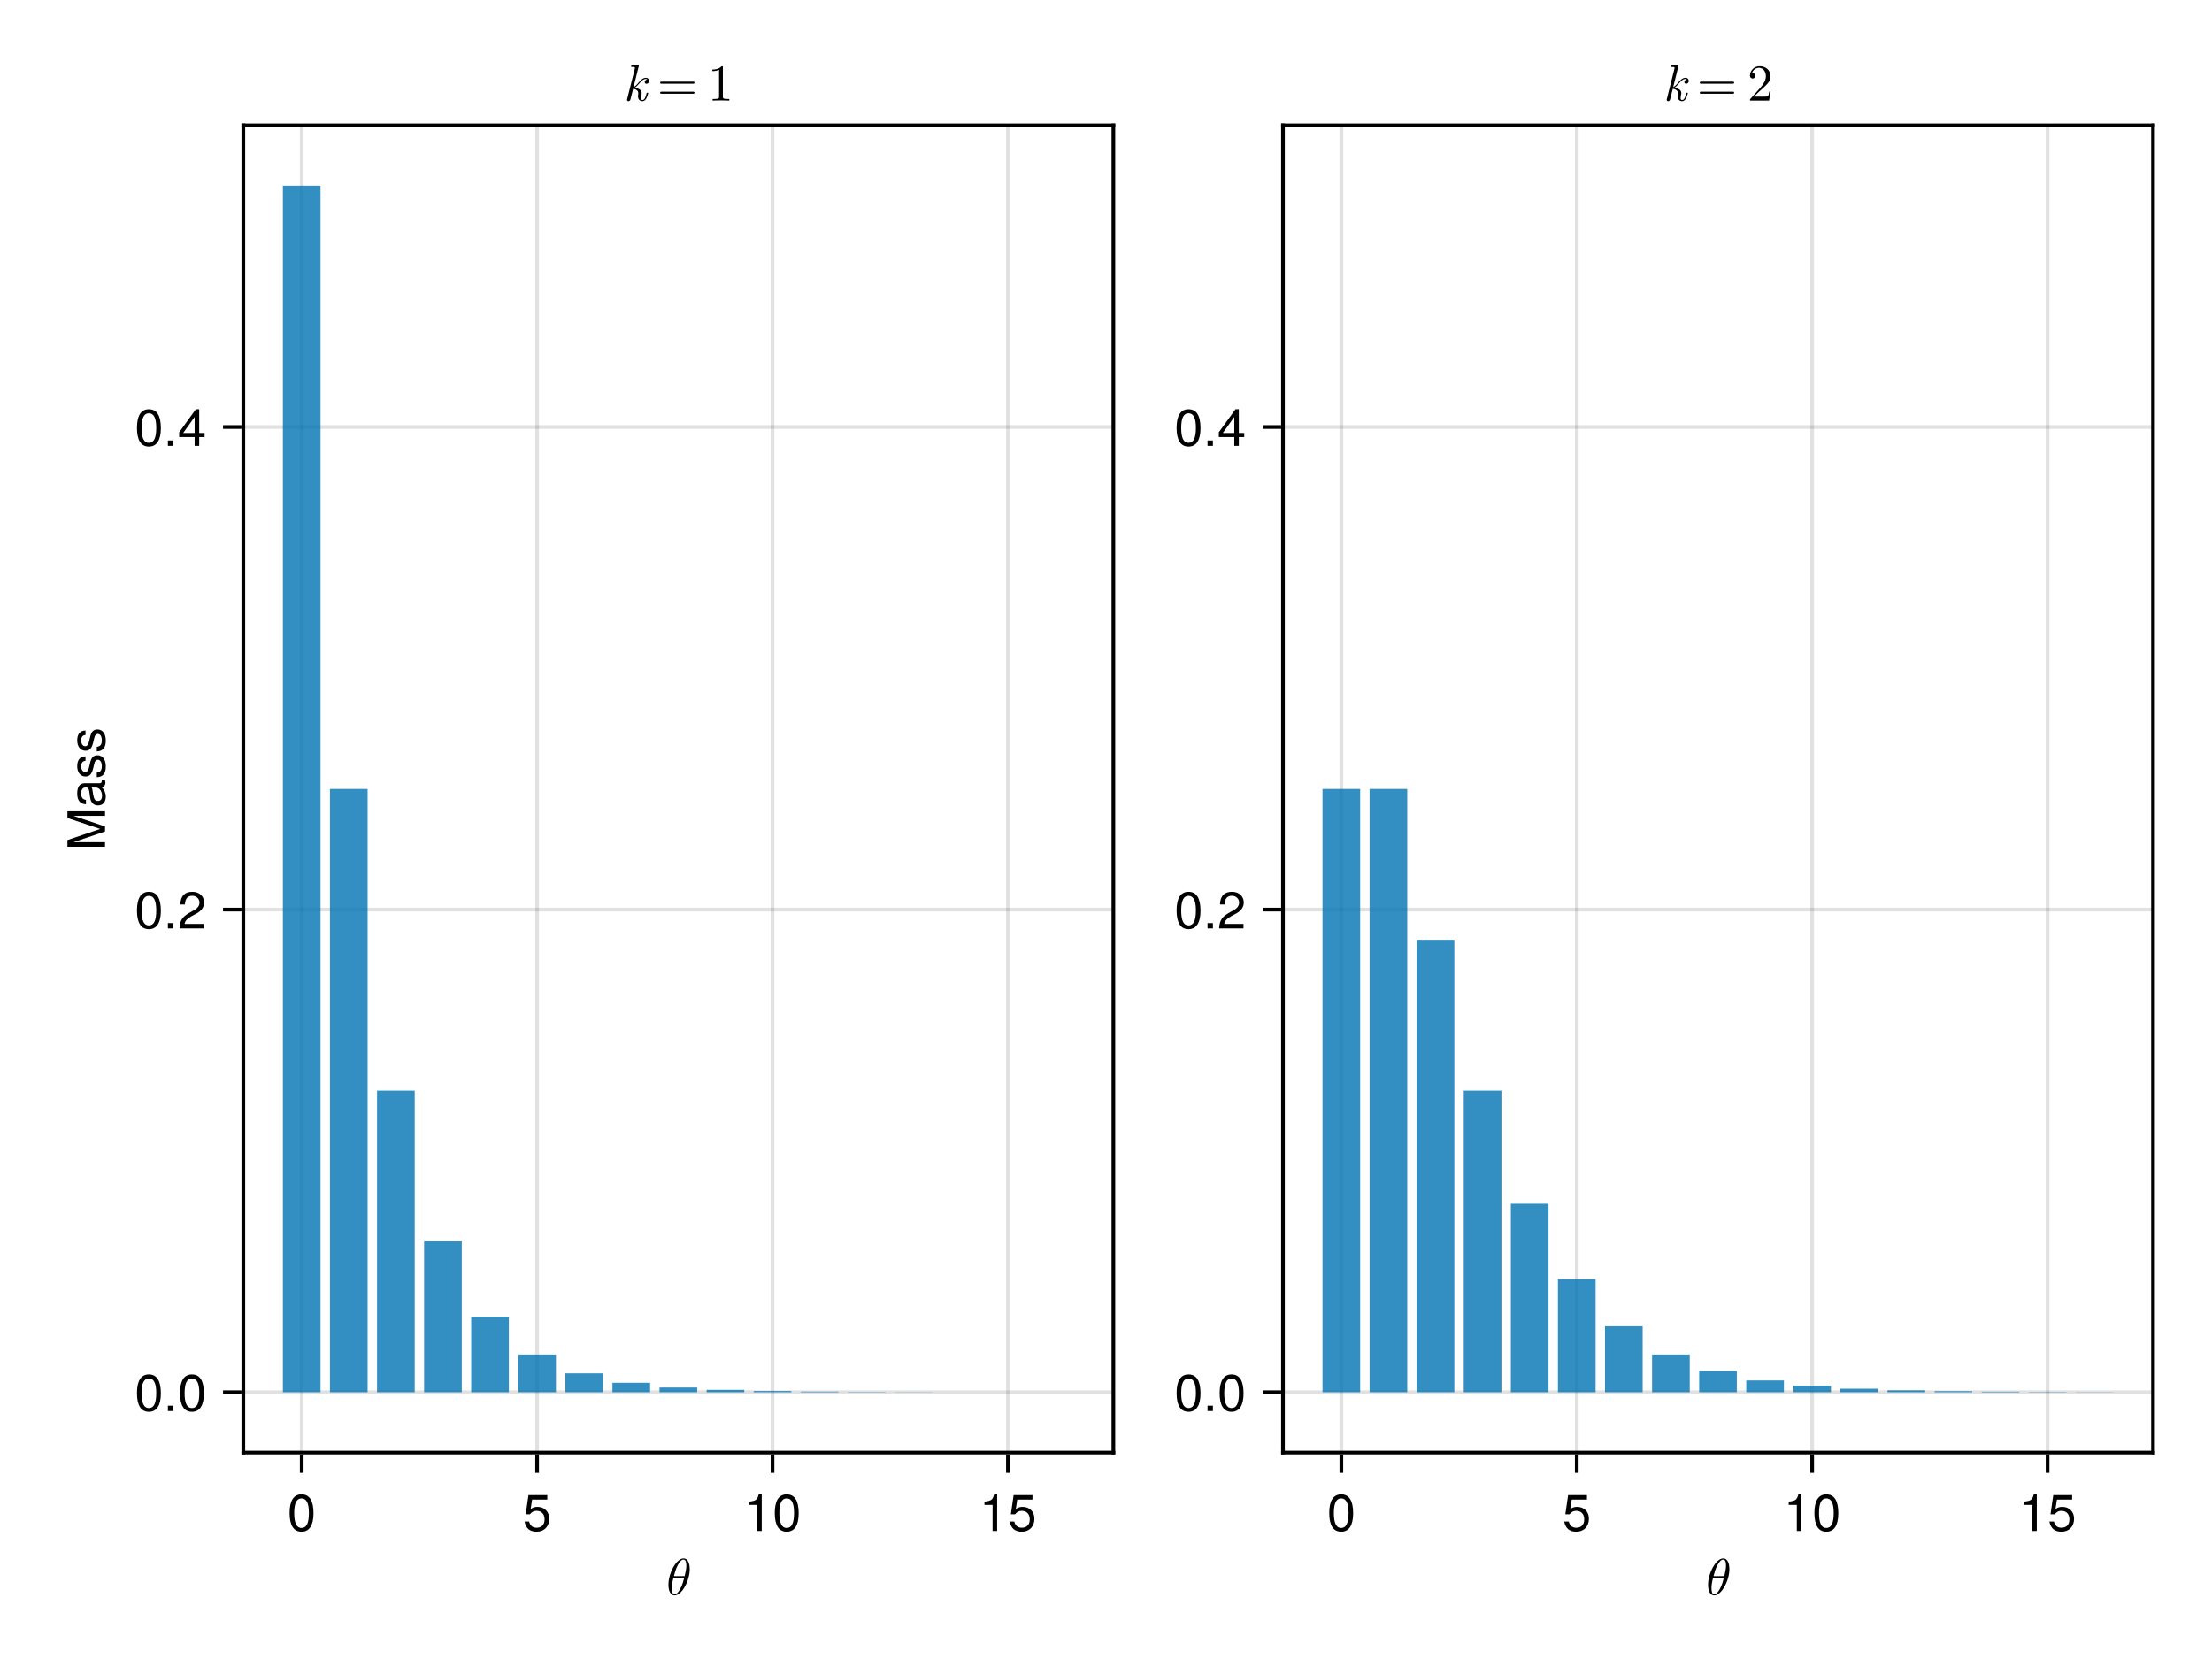 <?xml version="1.0" encoding="UTF-8"?>
<svg xmlns="http://www.w3.org/2000/svg" xmlns:xlink="http://www.w3.org/1999/xlink" width="600" height="450" viewBox="0 0 600 450">
<defs>
<g>
<g id="glyph-0-0-ecfbf3d1">
<path d="M 6.375 -7 C 6.375 -7.922 6.125 -9.875 4.688 -9.875 C 2.75 -9.875 0.594 -5.922 0.594 -2.719 C 0.594 -1.406 1 0.156 2.266 0.156 C 4.234 0.156 6.375 -3.859 6.375 -7 Z M 5.453 -7.875 C 5.453 -7.188 5.328 -6.469 5 -5.078 L 2.078 -5.078 C 2.312 -5.984 2.594 -7.094 3.156 -8.094 C 3.531 -8.781 4.047 -9.562 4.672 -9.562 C 5.359 -9.562 5.453 -8.672 5.453 -7.875 Z M 4.875 -4.641 C 4.719 -3.984 4.422 -2.797 3.891 -1.797 C 3.406 -0.844 2.875 -0.156 2.266 -0.156 C 1.812 -0.156 1.516 -0.562 1.516 -1.859 C 1.516 -2.453 1.594 -3.266 1.953 -4.641 Z M 4.875 -4.641 "/>
</g>
<g id="glyph-1-0-ecfbf3d1">
<path d="M 7.094 -4.781 C 7.094 -1.516 5.953 0.203 3.844 0.203 C 1.719 0.203 0.609 -1.516 0.609 -4.859 C 0.609 -8.188 1.703 -9.922 3.844 -9.922 C 6 -9.922 7.094 -8.219 7.094 -4.781 Z M 5.844 -4.891 C 5.844 -7.547 5.188 -8.828 3.844 -8.828 C 2.516 -8.828 1.859 -7.562 1.859 -4.844 C 1.859 -2.125 2.516 -0.812 3.828 -0.812 C 5.188 -0.812 5.844 -2.078 5.844 -4.891 Z M 5.844 -4.891 "/>
</g>
<g id="glyph-1-1-ecfbf3d1">
<path d="M 7.281 -2.375 C 7.281 -2.375 5.812 -2.375 5.812 -2.375 C 5.812 -2.375 5.812 0 5.812 0 C 5.812 0 4.578 0 4.578 0 C 4.578 0 4.578 -2.375 4.578 -2.375 C 4.578 -2.375 0.391 -2.375 0.391 -2.375 C 0.391 -2.375 0.391 -3.688 0.391 -3.688 C 0.391 -3.688 4.906 -9.922 4.906 -9.922 C 4.906 -9.922 5.812 -9.922 5.812 -9.922 C 5.812 -9.922 5.812 -3.484 5.812 -3.484 C 5.812 -3.484 7.281 -3.484 7.281 -3.484 C 7.281 -3.484 7.281 -2.375 7.281 -2.375 Z M 4.578 -3.484 C 4.578 -3.484 4.578 -7.828 4.578 -7.828 C 4.578 -7.828 1.469 -3.484 1.469 -3.484 C 1.469 -3.484 4.578 -3.484 4.578 -3.484 Z M 4.578 -3.484 "/>
</g>
<g id="glyph-2-0-ecfbf3d1">
<path d="M 7.188 -3.297 C 7.188 -1.188 5.781 0.203 3.781 0.203 C 2.016 0.203 0.891 -0.578 0.484 -2.547 C 0.484 -2.547 1.719 -2.547 1.719 -2.547 C 2.016 -1.422 2.672 -0.875 3.75 -0.875 C 5.094 -0.875 5.922 -1.688 5.922 -3.125 C 5.922 -4.594 5.078 -5.453 3.75 -5.453 C 2.984 -5.453 2.5 -5.203 1.938 -4.516 C 1.938 -4.516 0.797 -4.516 0.797 -4.516 C 0.797 -4.516 1.547 -9.719 1.547 -9.719 C 1.547 -9.719 6.656 -9.719 6.656 -9.719 C 6.656 -9.719 6.656 -8.5 6.656 -8.5 C 6.656 -8.5 2.531 -8.5 2.531 -8.5 C 2.531 -8.5 2.141 -5.938 2.141 -5.938 C 2.719 -6.359 3.281 -6.531 3.969 -6.531 C 5.875 -6.531 7.188 -5.25 7.188 -3.297 Z M 7.188 -3.297 "/>
</g>
<g id="glyph-3-0-ecfbf3d1">
<path d="M 4.859 0 C 4.859 0 3.625 0 3.625 0 C 3.625 0 3.625 -7.062 3.625 -7.062 C 3.625 -7.062 1.422 -7.062 1.422 -7.062 C 1.422 -7.062 1.422 -7.953 1.422 -7.953 C 3.328 -8.188 3.609 -8.406 4.047 -9.922 C 4.047 -9.922 4.859 -9.922 4.859 -9.922 C 4.859 -9.922 4.859 0 4.859 0 Z M 4.859 0 "/>
</g>
<g id="glyph-3-1-ecfbf3d1">
<path d="M 7.094 -4.781 C 7.094 -1.516 5.953 0.203 3.844 0.203 C 1.719 0.203 0.609 -1.516 0.609 -4.859 C 0.609 -8.188 1.703 -9.922 3.844 -9.922 C 6 -9.922 7.094 -8.219 7.094 -4.781 Z M 5.844 -4.891 C 5.844 -7.547 5.188 -8.828 3.844 -8.828 C 2.516 -8.828 1.859 -7.562 1.859 -4.844 C 1.859 -2.125 2.516 -0.812 3.828 -0.812 C 5.188 -0.812 5.844 -2.078 5.844 -4.891 Z M 5.844 -4.891 "/>
</g>
<g id="glyph-3-2-ecfbf3d1">
<path d="M 7.188 -3.297 C 7.188 -1.188 5.781 0.203 3.781 0.203 C 2.016 0.203 0.891 -0.578 0.484 -2.547 C 0.484 -2.547 1.719 -2.547 1.719 -2.547 C 2.016 -1.422 2.672 -0.875 3.75 -0.875 C 5.094 -0.875 5.922 -1.688 5.922 -3.125 C 5.922 -4.594 5.078 -5.453 3.75 -5.453 C 2.984 -5.453 2.5 -5.203 1.938 -4.516 C 1.938 -4.516 0.797 -4.516 0.797 -4.516 C 0.797 -4.516 1.547 -9.719 1.547 -9.719 C 1.547 -9.719 6.656 -9.719 6.656 -9.719 C 6.656 -9.719 6.656 -8.5 6.656 -8.5 C 6.656 -8.5 2.531 -8.5 2.531 -8.5 C 2.531 -8.5 2.141 -5.938 2.141 -5.938 C 2.719 -6.359 3.281 -6.531 3.969 -6.531 C 5.875 -6.531 7.188 -5.25 7.188 -3.297 Z M 7.188 -3.297 "/>
</g>
<g id="glyph-3-3-ecfbf3d1">
<path d="M 7.281 -2.375 C 7.281 -2.375 5.812 -2.375 5.812 -2.375 C 5.812 -2.375 5.812 0 5.812 0 C 5.812 0 4.578 0 4.578 0 C 4.578 0 4.578 -2.375 4.578 -2.375 C 4.578 -2.375 0.391 -2.375 0.391 -2.375 C 0.391 -2.375 0.391 -3.688 0.391 -3.688 C 0.391 -3.688 4.906 -9.922 4.906 -9.922 C 4.906 -9.922 5.812 -9.922 5.812 -9.922 C 5.812 -9.922 5.812 -3.484 5.812 -3.484 C 5.812 -3.484 7.281 -3.484 7.281 -3.484 C 7.281 -3.484 7.281 -2.375 7.281 -2.375 Z M 4.578 -3.484 C 4.578 -3.484 4.578 -7.828 4.578 -7.828 C 4.578 -7.828 1.469 -3.484 1.469 -3.484 C 1.469 -3.484 4.578 -3.484 4.578 -3.484 Z M 4.578 -3.484 "/>
</g>
<g id="glyph-4-0-ecfbf3d1">
<path d="M 0 -10.656 C 0 -10.656 0 -9.422 0 -9.422 C 0 -9.422 -8.547 -9.422 -8.547 -9.422 C -8.547 -9.422 0 -6.547 0 -6.547 C 0 -6.547 0 -5.188 0 -5.188 C 0 -5.188 -8.547 -2.281 -8.547 -2.281 C -8.547 -2.281 0 -2.281 0 -2.281 C 0 -2.281 0 -1.047 0 -1.047 C 0 -1.047 -10.203 -1.047 -10.203 -1.047 C -10.203 -1.047 -10.203 -2.859 -10.203 -2.859 C -10.203 -2.859 -1.312 -5.875 -1.312 -5.875 C -1.312 -5.875 -10.203 -8.844 -10.203 -8.844 C -10.203 -8.844 -10.203 -10.656 -10.203 -10.656 C -10.203 -10.656 0 -10.656 0 -10.656 Z M 0 -10.656 "/>
</g>
<g id="glyph-5-0-ecfbf3d1">
<path d="M -0.031 -7.484 C 0.062 -7.109 0.094 -6.938 0.094 -6.688 C 0.094 -6.125 -0.312 -5.609 -0.875 -5.484 C -0.188 -4.844 0.203 -3.938 0.203 -3 C 0.203 -1.516 -0.578 -0.594 -1.906 -0.594 C -2.797 -0.594 -3.453 -1.016 -3.812 -1.875 C -3.984 -2.328 -4.047 -2.578 -4.25 -4.234 C -4.375 -5.156 -4.578 -5.453 -5.062 -5.453 C -5.062 -5.453 -5.375 -5.453 -5.375 -5.453 C -6.078 -5.453 -6.469 -4.859 -6.469 -3.812 C -6.469 -2.719 -6.062 -2.188 -5.172 -2.094 C -5.172 -2.094 -5.172 -0.906 -5.172 -0.906 C -6.859 -0.984 -7.547 -2.078 -7.547 -3.844 C -7.547 -5.656 -6.844 -6.609 -5.547 -6.609 C -5.547 -6.609 -1.453 -6.609 -1.453 -6.609 C -1.094 -6.609 -0.875 -6.828 -0.875 -7.234 C -0.875 -7.312 -0.875 -7.359 -0.906 -7.484 C -0.906 -7.484 -0.031 -7.484 -0.031 -7.484 Z M -2.531 -5.453 C -2.531 -5.453 -3.625 -5.453 -3.625 -5.453 C -3.438 -5.047 -3.391 -4.797 -3.219 -3.562 C -3.031 -2.328 -2.703 -1.812 -1.938 -1.812 C -1.141 -1.812 -0.812 -2.344 -0.812 -3.25 C -0.812 -4.375 -1.484 -5.453 -2.531 -5.453 Z M -2.531 -5.453 "/>
</g>
<g id="glyph-6-0-ecfbf3d1">
<path d="M -2.062 -6.422 C -0.641 -6.422 0.203 -5.25 0.203 -3.406 C 0.203 -1.484 -0.547 -0.531 -2.234 -0.469 C -2.234 -0.469 -2.234 -1.703 -2.234 -1.703 C -1.125 -1.859 -0.875 -2.453 -0.875 -3.5 C -0.875 -4.516 -1.281 -5.203 -1.953 -5.203 C -2.484 -5.203 -2.734 -4.891 -2.922 -4.078 C -2.922 -4.078 -3.188 -2.984 -3.188 -2.984 C -3.609 -1.25 -4.156 -0.656 -5.312 -0.656 C -6.656 -0.656 -7.547 -1.766 -7.547 -3.469 C -7.547 -5.172 -6.734 -6.125 -5.297 -6.125 C -5.297 -6.125 -5.297 -4.906 -5.297 -4.906 C -6.062 -4.875 -6.469 -4.375 -6.469 -3.438 C -6.469 -2.484 -6.031 -1.875 -5.359 -1.875 C -4.844 -1.875 -4.531 -2.281 -4.312 -3.234 C -4.312 -3.234 -4.047 -4.359 -4.047 -4.359 C -3.703 -5.812 -3.156 -6.422 -2.062 -6.422 Z M -2.062 -6.422 "/>
</g>
<g id="glyph-7-0-ecfbf3d1">
<path d="M -2.062 -6.422 C -0.641 -6.422 0.203 -5.25 0.203 -3.406 C 0.203 -1.484 -0.547 -0.531 -2.234 -0.469 C -2.234 -0.469 -2.234 -1.703 -2.234 -1.703 C -1.125 -1.859 -0.875 -2.453 -0.875 -3.5 C -0.875 -4.516 -1.281 -5.203 -1.953 -5.203 C -2.484 -5.203 -2.734 -4.891 -2.922 -4.078 C -2.922 -4.078 -3.188 -2.984 -3.188 -2.984 C -3.609 -1.25 -4.156 -0.656 -5.312 -0.656 C -6.656 -0.656 -7.547 -1.766 -7.547 -3.469 C -7.547 -5.172 -6.734 -6.125 -5.297 -6.125 C -5.297 -6.125 -5.297 -4.906 -5.297 -4.906 C -6.062 -4.875 -6.469 -4.375 -6.469 -3.438 C -6.469 -2.484 -6.031 -1.875 -5.359 -1.875 C -4.844 -1.875 -4.531 -2.281 -4.312 -3.234 C -4.312 -3.234 -4.047 -4.359 -4.047 -4.359 C -3.703 -5.812 -3.156 -6.422 -2.062 -6.422 Z M -2.062 -6.422 "/>
</g>
<g id="glyph-8-0-ecfbf3d1">
<path d="M 7.094 -4.781 C 7.094 -1.516 5.953 0.203 3.844 0.203 C 1.719 0.203 0.609 -1.516 0.609 -4.859 C 0.609 -8.188 1.703 -9.922 3.844 -9.922 C 6 -9.922 7.094 -8.219 7.094 -4.781 Z M 5.844 -4.891 C 5.844 -7.547 5.188 -8.828 3.844 -8.828 C 2.516 -8.828 1.859 -7.562 1.859 -4.844 C 1.859 -2.125 2.516 -0.812 3.828 -0.812 C 5.188 -0.812 5.844 -2.078 5.844 -4.891 Z M 5.844 -4.891 "/>
</g>
<g id="glyph-8-1-ecfbf3d1">
<path d="M 2.672 0 C 2.672 0 1.219 0 1.219 0 C 1.219 0 1.219 -1.453 1.219 -1.453 C 1.219 -1.453 2.672 -1.453 2.672 -1.453 C 2.672 -1.453 2.672 0 2.672 0 Z M 2.672 0 "/>
</g>
<g id="glyph-9-0-ecfbf3d1">
<path d="M 7.094 -4.781 C 7.094 -1.516 5.953 0.203 3.844 0.203 C 1.719 0.203 0.609 -1.516 0.609 -4.859 C 0.609 -8.188 1.703 -9.922 3.844 -9.922 C 6 -9.922 7.094 -8.219 7.094 -4.781 Z M 5.844 -4.891 C 5.844 -7.547 5.188 -8.828 3.844 -8.828 C 2.516 -8.828 1.859 -7.562 1.859 -4.844 C 1.859 -2.125 2.516 -0.812 3.828 -0.812 C 5.188 -0.812 5.844 -2.078 5.844 -4.891 Z M 5.844 -4.891 "/>
</g>
<g id="glyph-9-1-ecfbf3d1">
<path d="M 2.672 0 C 2.672 0 1.219 0 1.219 0 C 1.219 0 1.219 -1.453 1.219 -1.453 C 1.219 -1.453 2.672 -1.453 2.672 -1.453 C 2.672 -1.453 2.672 0 2.672 0 Z M 2.672 0 "/>
</g>
<g id="glyph-10-0-ecfbf3d1">
<path d="M 7.156 -7.016 C 7.156 -5.797 6.438 -4.766 5.047 -4.016 C 5.047 -4.016 3.656 -3.266 3.656 -3.266 C 2.438 -2.547 1.984 -2.031 1.859 -1.219 C 1.859 -1.219 7.078 -1.219 7.078 -1.219 C 7.078 -1.219 7.078 0 7.078 0 C 7.078 0 0.469 0 0.469 0 C 0.594 -2.188 1.188 -3.125 3.266 -4.297 C 3.266 -4.297 4.547 -5.031 4.547 -5.031 C 5.438 -5.531 5.891 -6.203 5.891 -6.984 C 5.891 -8.047 5.047 -8.844 3.938 -8.844 C 2.719 -8.844 2.031 -8.141 1.938 -6.484 C 1.938 -6.484 0.703 -6.484 0.703 -6.484 C 0.766 -8.891 1.953 -9.922 3.969 -9.922 C 5.859 -9.922 7.156 -8.688 7.156 -7.016 Z M 7.156 -7.016 "/>
</g>
<g id="glyph-11-0-ecfbf3d1">
<path d="M 6.781 -2 C 6.781 -2.141 6.656 -2.141 6.562 -2.141 C 6.391 -2.141 6.391 -2.125 6.297 -1.812 C 6.125 -1.109 5.859 -0.156 5.234 -0.156 C 4.859 -0.156 4.828 -0.469 4.828 -0.75 C 4.828 -1.078 4.922 -1.469 4.938 -1.547 C 5.016 -1.828 5.016 -1.844 5.016 -2.031 C 5.016 -2.984 4.031 -3.359 3.156 -3.484 C 3.469 -3.688 3.766 -3.969 4.141 -4.406 C 4.875 -5.234 5.422 -5.875 6.125 -5.875 C 6.391 -5.875 6.5 -5.719 6.5 -5.719 C 5.906 -5.609 5.844 -5.125 5.844 -5.016 C 5.844 -4.828 5.969 -4.562 6.328 -4.562 C 6.641 -4.562 7.031 -4.812 7.031 -5.344 C 7.031 -5.719 6.781 -6.188 6.141 -6.188 C 5.406 -6.188 4.797 -5.594 4.328 -5.047 C 3.531 -4.109 3.297 -3.891 2.812 -3.656 L 4.234 -9.359 C 4.25 -9.406 4.281 -9.547 4.281 -9.547 C 4.281 -9.672 4.203 -9.719 4.094 -9.719 C 4.047 -9.719 3.906 -9.703 3.859 -9.688 L 2.484 -9.578 C 2.312 -9.562 2.156 -9.547 2.156 -9.281 C 2.156 -9.125 2.297 -9.125 2.484 -9.125 C 3.156 -9.125 3.188 -9.031 3.188 -8.891 C 3.188 -8.844 3.156 -8.656 3.156 -8.656 L 1.078 -0.391 C 1.062 -0.359 1.047 -0.203 1.047 -0.203 C 1.047 -0.062 1.172 0.156 1.438 0.156 C 1.859 0.156 1.953 -0.234 1.984 -0.359 L 2.703 -3.203 C 3.219 -3.141 4.109 -2.844 4.109 -2.031 C 4.109 -1.938 4.109 -1.875 4.078 -1.688 C 4.016 -1.438 4.016 -1.344 4.016 -1.203 C 4.016 -0.203 4.672 0.156 5.188 0.156 C 5.812 0.156 6.125 -0.312 6.266 -0.578 C 6.578 -1.109 6.781 -1.953 6.781 -2 Z M 6.781 -2 "/>
</g>
<g id="glyph-12-0-ecfbf3d1">
<path d="M 10.109 -4.859 C 10.109 -5.016 9.984 -5.141 9.828 -5.141 L 1.062 -5.141 C 0.906 -5.141 0.781 -5.016 0.781 -4.859 C 0.781 -4.703 0.906 -4.578 1.062 -4.578 L 9.828 -4.578 C 9.984 -4.578 10.109 -4.703 10.109 -4.859 Z M 10.109 -2.141 C 10.109 -2.297 9.984 -2.422 9.828 -2.422 L 1.062 -2.422 C 0.906 -2.422 0.781 -2.297 0.781 -2.141 C 0.781 -1.984 0.906 -1.859 1.062 -1.859 L 9.828 -1.859 C 9.984 -1.859 10.109 -1.984 10.109 -2.141 Z M 10.109 -2.141 "/>
</g>
<g id="glyph-13-0-ecfbf3d1">
<path d="M 5.859 0 L 5.859 -0.438 L 5.422 -0.438 C 4.156 -0.438 4.109 -0.594 4.109 -1.109 L 4.109 -8.953 C 4.109 -9.297 4.109 -9.328 3.797 -9.328 C 2.922 -8.422 1.688 -8.422 1.25 -8.422 L 1.25 -8 C 1.531 -8 2.359 -8 3.078 -8.359 L 3.078 -1.109 C 3.078 -0.609 3.031 -0.438 1.781 -0.438 L 1.328 -0.438 L 1.328 0 C 1.812 -0.047 3.031 -0.047 3.594 -0.047 C 4.156 -0.047 5.375 -0.047 5.859 0 Z M 5.859 0 "/>
</g>
<g id="glyph-13-1-ecfbf3d1">
<path d="M 6.281 -2.438 L 5.938 -2.438 C 5.859 -2.016 5.766 -1.406 5.625 -1.188 C 5.531 -1.078 4.609 -1.078 4.297 -1.078 L 1.781 -1.078 L 3.266 -2.516 C 5.453 -4.453 6.281 -5.203 6.281 -6.609 C 6.281 -8.203 5.031 -9.328 3.312 -9.328 C 1.734 -9.328 0.703 -8.031 0.703 -6.797 C 0.703 -6 1.406 -6 1.438 -6 C 1.688 -6 2.172 -6.172 2.172 -6.75 C 2.172 -7.109 1.922 -7.469 1.422 -7.469 C 1.312 -7.469 1.281 -7.469 1.25 -7.469 C 1.562 -8.375 2.328 -8.891 3.141 -8.891 C 4.406 -8.891 5.016 -7.75 5.016 -6.609 C 5.016 -5.484 4.312 -4.375 3.547 -3.516 L 0.859 -0.516 C 0.703 -0.359 0.703 -0.344 0.703 0 L 5.891 0 Z M 6.281 -2.438 "/>
</g>
<g id="glyph-14-0-ecfbf3d1">
<path d="M 7.094 -4.781 C 7.094 -1.516 5.953 0.203 3.844 0.203 C 1.719 0.203 0.609 -1.516 0.609 -4.859 C 0.609 -8.188 1.703 -9.922 3.844 -9.922 C 6 -9.922 7.094 -8.219 7.094 -4.781 Z M 5.844 -4.891 C 5.844 -7.547 5.188 -8.828 3.844 -8.828 C 2.516 -8.828 1.859 -7.562 1.859 -4.844 C 1.859 -2.125 2.516 -0.812 3.828 -0.812 C 5.188 -0.812 5.844 -2.078 5.844 -4.891 Z M 5.844 -4.891 "/>
</g>
<g id="glyph-14-1-ecfbf3d1">
<path d="M 7.188 -3.297 C 7.188 -1.188 5.781 0.203 3.781 0.203 C 2.016 0.203 0.891 -0.578 0.484 -2.547 C 0.484 -2.547 1.719 -2.547 1.719 -2.547 C 2.016 -1.422 2.672 -0.875 3.75 -0.875 C 5.094 -0.875 5.922 -1.688 5.922 -3.125 C 5.922 -4.594 5.078 -5.453 3.75 -5.453 C 2.984 -5.453 2.5 -5.203 1.938 -4.516 C 1.938 -4.516 0.797 -4.516 0.797 -4.516 C 0.797 -4.516 1.547 -9.719 1.547 -9.719 C 1.547 -9.719 6.656 -9.719 6.656 -9.719 C 6.656 -9.719 6.656 -8.5 6.656 -8.5 C 6.656 -8.5 2.531 -8.5 2.531 -8.5 C 2.531 -8.5 2.141 -5.938 2.141 -5.938 C 2.719 -6.359 3.281 -6.531 3.969 -6.531 C 5.875 -6.531 7.188 -5.25 7.188 -3.297 Z M 7.188 -3.297 "/>
</g>
<g id="glyph-14-2-ecfbf3d1">
<path d="M 4.859 0 C 4.859 0 3.625 0 3.625 0 C 3.625 0 3.625 -7.062 3.625 -7.062 C 3.625 -7.062 1.422 -7.062 1.422 -7.062 C 1.422 -7.062 1.422 -7.953 1.422 -7.953 C 3.328 -8.188 3.609 -8.406 4.047 -9.922 C 4.047 -9.922 4.859 -9.922 4.859 -9.922 C 4.859 -9.922 4.859 0 4.859 0 Z M 4.859 0 "/>
</g>
<g id="glyph-15-0-ecfbf3d1">
<path d="M 2.672 0 C 2.672 0 1.219 0 1.219 0 C 1.219 0 1.219 -1.453 1.219 -1.453 C 1.219 -1.453 2.672 -1.453 2.672 -1.453 C 2.672 -1.453 2.672 0 2.672 0 Z M 2.672 0 "/>
</g>
<g id="glyph-16-0-ecfbf3d1">
<path d="M 7.094 -4.781 C 7.094 -1.516 5.953 0.203 3.844 0.203 C 1.719 0.203 0.609 -1.516 0.609 -4.859 C 0.609 -8.188 1.703 -9.922 3.844 -9.922 C 6 -9.922 7.094 -8.219 7.094 -4.781 Z M 5.844 -4.891 C 5.844 -7.547 5.188 -8.828 3.844 -8.828 C 2.516 -8.828 1.859 -7.562 1.859 -4.844 C 1.859 -2.125 2.516 -0.812 3.828 -0.812 C 5.188 -0.812 5.844 -2.078 5.844 -4.891 Z M 5.844 -4.891 "/>
</g>
<g id="glyph-17-0-ecfbf3d1">
<path d="M 2.672 0 C 2.672 0 1.219 0 1.219 0 C 1.219 0 1.219 -1.453 1.219 -1.453 C 1.219 -1.453 2.672 -1.453 2.672 -1.453 C 2.672 -1.453 2.672 0 2.672 0 Z M 2.672 0 "/>
</g>
<g id="glyph-18-0-ecfbf3d1">
<path d="M 7.156 -7.016 C 7.156 -5.797 6.438 -4.766 5.047 -4.016 C 5.047 -4.016 3.656 -3.266 3.656 -3.266 C 2.438 -2.547 1.984 -2.031 1.859 -1.219 C 1.859 -1.219 7.078 -1.219 7.078 -1.219 C 7.078 -1.219 7.078 0 7.078 0 C 7.078 0 0.469 0 0.469 0 C 0.594 -2.188 1.188 -3.125 3.266 -4.297 C 3.266 -4.297 4.547 -5.031 4.547 -5.031 C 5.438 -5.531 5.891 -6.203 5.891 -6.984 C 5.891 -8.047 5.047 -8.844 3.938 -8.844 C 2.719 -8.844 2.031 -8.141 1.938 -6.484 C 1.938 -6.484 0.703 -6.484 0.703 -6.484 C 0.766 -8.891 1.953 -9.922 3.969 -9.922 C 5.859 -9.922 7.156 -8.688 7.156 -7.016 Z M 7.156 -7.016 "/>
</g>
<g id="glyph-19-0-ecfbf3d1">
<path d="M 6.781 -2 C 6.781 -2.141 6.656 -2.141 6.562 -2.141 C 6.391 -2.141 6.391 -2.125 6.297 -1.812 C 6.125 -1.109 5.859 -0.156 5.234 -0.156 C 4.859 -0.156 4.828 -0.469 4.828 -0.75 C 4.828 -1.078 4.922 -1.469 4.938 -1.547 C 5.016 -1.828 5.016 -1.844 5.016 -2.031 C 5.016 -2.984 4.031 -3.359 3.156 -3.484 C 3.469 -3.688 3.766 -3.969 4.141 -4.406 C 4.875 -5.234 5.422 -5.875 6.125 -5.875 C 6.391 -5.875 6.5 -5.719 6.5 -5.719 C 5.906 -5.609 5.844 -5.125 5.844 -5.016 C 5.844 -4.828 5.969 -4.562 6.328 -4.562 C 6.641 -4.562 7.031 -4.812 7.031 -5.344 C 7.031 -5.719 6.781 -6.188 6.141 -6.188 C 5.406 -6.188 4.797 -5.594 4.328 -5.047 C 3.531 -4.109 3.297 -3.891 2.812 -3.656 L 4.234 -9.359 C 4.25 -9.406 4.281 -9.547 4.281 -9.547 C 4.281 -9.672 4.203 -9.719 4.094 -9.719 C 4.047 -9.719 3.906 -9.703 3.859 -9.688 L 2.484 -9.578 C 2.312 -9.562 2.156 -9.547 2.156 -9.281 C 2.156 -9.125 2.297 -9.125 2.484 -9.125 C 3.156 -9.125 3.188 -9.031 3.188 -8.891 C 3.188 -8.844 3.156 -8.656 3.156 -8.656 L 1.078 -0.391 C 1.062 -0.359 1.047 -0.203 1.047 -0.203 C 1.047 -0.062 1.172 0.156 1.438 0.156 C 1.859 0.156 1.953 -0.234 1.984 -0.359 L 2.703 -3.203 C 3.219 -3.141 4.109 -2.844 4.109 -2.031 C 4.109 -1.938 4.109 -1.875 4.078 -1.688 C 4.016 -1.438 4.016 -1.344 4.016 -1.203 C 4.016 -0.203 4.672 0.156 5.188 0.156 C 5.812 0.156 6.125 -0.312 6.266 -0.578 C 6.578 -1.109 6.781 -1.953 6.781 -2 Z M 6.781 -2 "/>
</g>
<g id="glyph-20-0-ecfbf3d1">
<path d="M 10.109 -4.859 C 10.109 -5.016 9.984 -5.141 9.828 -5.141 L 1.062 -5.141 C 0.906 -5.141 0.781 -5.016 0.781 -4.859 C 0.781 -4.703 0.906 -4.578 1.062 -4.578 L 9.828 -4.578 C 9.984 -4.578 10.109 -4.703 10.109 -4.859 Z M 10.109 -2.141 C 10.109 -2.297 9.984 -2.422 9.828 -2.422 L 1.062 -2.422 C 0.906 -2.422 0.781 -2.297 0.781 -2.141 C 0.781 -1.984 0.906 -1.859 1.062 -1.859 L 9.828 -1.859 C 9.984 -1.859 10.109 -1.984 10.109 -2.141 Z M 10.109 -2.141 "/>
</g>
</g>
</defs>
<rect x="-60" y="-45" width="720" height="540" fill="rgb(100%, 100%, 100%)" fill-opacity="1"/>
<path fill-rule="nonzero" fill="rgb(100%, 100%, 100%)" fill-opacity="1" d="M 66 394 L 302 394 L 302 34 L 66 34 Z M 66 394 "/>
<path fill-rule="nonzero" fill="rgb(100%, 100%, 100%)" fill-opacity="1" d="M 348 394 L 584 394 L 584 34 L 348 34 Z M 348 394 "/>
<path fill="none" stroke-width="1" stroke-linecap="butt" stroke-linejoin="miter" stroke="rgb(0%, 0%, 0%)" stroke-opacity="0.12" stroke-miterlimit="1.155" d="M 81.836 394 L 81.836 34 "/>
<path fill="none" stroke-width="1" stroke-linecap="butt" stroke-linejoin="miter" stroke="rgb(0%, 0%, 0%)" stroke-opacity="0.12" stroke-miterlimit="1.155" d="M 145.688 394 L 145.688 34 "/>
<path fill="none" stroke-width="1" stroke-linecap="butt" stroke-linejoin="miter" stroke="rgb(0%, 0%, 0%)" stroke-opacity="0.12" stroke-miterlimit="1.155" d="M 209.543 394 L 209.543 34 "/>
<path fill="none" stroke-width="1" stroke-linecap="butt" stroke-linejoin="miter" stroke="rgb(0%, 0%, 0%)" stroke-opacity="0.12" stroke-miterlimit="1.155" d="M 273.395 394 L 273.395 34 "/>
<path fill="none" stroke-width="1" stroke-linecap="butt" stroke-linejoin="miter" stroke="rgb(0%, 0%, 0%)" stroke-opacity="0.12" stroke-miterlimit="1.155" d="M 66 377.637 L 302 377.637 "/>
<path fill="none" stroke-width="1" stroke-linecap="butt" stroke-linejoin="miter" stroke="rgb(0%, 0%, 0%)" stroke-opacity="0.12" stroke-miterlimit="1.155" d="M 66 246.727 L 302 246.727 "/>
<path fill="none" stroke-width="1" stroke-linecap="butt" stroke-linejoin="miter" stroke="rgb(0%, 0%, 0%)" stroke-opacity="0.12" stroke-miterlimit="1.155" d="M 66 115.816 L 302 115.816 "/>
<path fill="none" stroke-width="1" stroke-linecap="butt" stroke-linejoin="miter" stroke="rgb(0%, 0%, 0%)" stroke-opacity="0.12" stroke-miterlimit="1.155" d="M 363.836 394 L 363.836 34 "/>
<path fill="none" stroke-width="1" stroke-linecap="butt" stroke-linejoin="miter" stroke="rgb(0%, 0%, 0%)" stroke-opacity="0.12" stroke-miterlimit="1.155" d="M 427.688 394 L 427.688 34 "/>
<path fill="none" stroke-width="1" stroke-linecap="butt" stroke-linejoin="miter" stroke="rgb(0%, 0%, 0%)" stroke-opacity="0.12" stroke-miterlimit="1.155" d="M 491.543 394 L 491.543 34 "/>
<path fill="none" stroke-width="1" stroke-linecap="butt" stroke-linejoin="miter" stroke="rgb(0%, 0%, 0%)" stroke-opacity="0.12" stroke-miterlimit="1.155" d="M 555.395 394 L 555.395 34 "/>
<path fill="none" stroke-width="1" stroke-linecap="butt" stroke-linejoin="miter" stroke="rgb(0%, 0%, 0%)" stroke-opacity="0.12" stroke-miterlimit="1.155" d="M 348 377.637 L 584 377.637 "/>
<path fill="none" stroke-width="1" stroke-linecap="butt" stroke-linejoin="miter" stroke="rgb(0%, 0%, 0%)" stroke-opacity="0.12" stroke-miterlimit="1.155" d="M 348 246.727 L 584 246.727 "/>
<path fill="none" stroke-width="1" stroke-linecap="butt" stroke-linejoin="miter" stroke="rgb(0%, 0%, 0%)" stroke-opacity="0.12" stroke-miterlimit="1.155" d="M 348 115.816 L 584 115.816 "/>
<g fill="rgb(0%, 0%, 0%)" fill-opacity="1">
<use xlink:href="#glyph-0-0-ecfbf3d1" x="180.717" y="432.594"/>
</g>
<g fill="rgb(0%, 0%, 0%)" fill-opacity="1">
<use xlink:href="#glyph-1-0-ecfbf3d1" x="77.943" y="415.258"/>
</g>
<g fill="rgb(0%, 0%, 0%)" fill-opacity="1">
<use xlink:href="#glyph-2-0-ecfbf3d1" x="141.796" y="415.258"/>
</g>
<g fill="rgb(0%, 0%, 0%)" fill-opacity="1">
<use xlink:href="#glyph-3-0-ecfbf3d1" x="201.757" y="415.258"/>
</g>
<g fill="rgb(0%, 0%, 0%)" fill-opacity="1">
<use xlink:href="#glyph-3-1-ecfbf3d1" x="209.541" y="415.258"/>
</g>
<g fill="rgb(0%, 0%, 0%)" fill-opacity="1">
<use xlink:href="#glyph-3-0-ecfbf3d1" x="265.61" y="415.258"/>
</g>
<g fill="rgb(0%, 0%, 0%)" fill-opacity="1">
<use xlink:href="#glyph-3-2-ecfbf3d1" x="273.394" y="415.258"/>
</g>
<g fill="rgb(0%, 0%, 0%)" fill-opacity="1">
<use xlink:href="#glyph-4-0-ecfbf3d1" x="28.488" y="230.723"/>
</g>
<g fill="rgb(0%, 0%, 0%)" fill-opacity="1">
<use xlink:href="#glyph-5-0-ecfbf3d1" x="28.488" y="219.061"/>
</g>
<g fill="rgb(0%, 0%, 0%)" fill-opacity="1">
<use xlink:href="#glyph-6-0-ecfbf3d1" x="28.488" y="211.277"/>
</g>
<g fill="rgb(0%, 0%, 0%)" fill-opacity="1">
<use xlink:href="#glyph-7-0-ecfbf3d1" x="28.488" y="204.277"/>
</g>
<g fill="rgb(0%, 0%, 0%)" fill-opacity="1">
<use xlink:href="#glyph-8-0-ecfbf3d1" x="36.54" y="382.739"/>
</g>
<g fill="rgb(0%, 0%, 0%)" fill-opacity="1">
<use xlink:href="#glyph-8-1-ecfbf3d1" x="44.324" y="382.739"/>
</g>
<g fill="rgb(0%, 0%, 0%)" fill-opacity="1">
<use xlink:href="#glyph-1-0-ecfbf3d1" x="48.216" y="382.739"/>
</g>
<g fill="rgb(0%, 0%, 0%)" fill-opacity="1">
<use xlink:href="#glyph-9-0-ecfbf3d1" x="36.54" y="251.83"/>
</g>
<g fill="rgb(0%, 0%, 0%)" fill-opacity="1">
<use xlink:href="#glyph-9-1-ecfbf3d1" x="44.324" y="251.83"/>
</g>
<g fill="rgb(0%, 0%, 0%)" fill-opacity="1">
<use xlink:href="#glyph-10-0-ecfbf3d1" x="48.216" y="251.83"/>
</g>
<g fill="rgb(0%, 0%, 0%)" fill-opacity="1">
<use xlink:href="#glyph-8-0-ecfbf3d1" x="36.54" y="120.921"/>
</g>
<g fill="rgb(0%, 0%, 0%)" fill-opacity="1">
<use xlink:href="#glyph-8-1-ecfbf3d1" x="44.324" y="120.921"/>
</g>
<g fill="rgb(0%, 0%, 0%)" fill-opacity="1">
<use xlink:href="#glyph-1-1-ecfbf3d1" x="48.216" y="120.921"/>
</g>
<g fill="rgb(0%, 0%, 0%)" fill-opacity="1">
<use xlink:href="#glyph-11-0-ecfbf3d1" x="169.034" y="27.284"/>
</g>
<g fill="rgb(0%, 0%, 0%)" fill-opacity="1">
<use xlink:href="#glyph-12-0-ecfbf3d1" x="178.274" y="27.284"/>
</g>
<g fill="rgb(0%, 0%, 0%)" fill-opacity="1">
<use xlink:href="#glyph-13-0-ecfbf3d1" x="191.966" y="27.284"/>
</g>
<path fill-rule="nonzero" fill="rgb(0%, 44.706%, 69.804%)" fill-opacity="0.8" d="M 76.727 377.637 L 86.941 377.637 L 86.941 50.363 L 76.727 50.363 Z M 76.727 377.637 "/>
<path fill-rule="nonzero" fill="rgb(0%, 44.706%, 69.804%)" fill-opacity="0.8" d="M 89.496 377.637 L 99.711 377.637 L 99.711 214 L 89.496 214 Z M 89.496 377.637 "/>
<path fill-rule="nonzero" fill="rgb(0%, 44.706%, 69.804%)" fill-opacity="0.8" d="M 102.27 377.637 L 112.484 377.637 L 112.484 295.82 L 102.27 295.82 Z M 102.27 377.637 "/>
<path fill-rule="nonzero" fill="rgb(0%, 44.706%, 69.804%)" fill-opacity="0.8" d="M 115.039 377.637 L 125.254 377.637 L 125.254 336.727 L 115.039 336.727 Z M 115.039 377.637 "/>
<path fill-rule="nonzero" fill="rgb(0%, 44.706%, 69.804%)" fill-opacity="0.8" d="M 127.809 377.637 L 138.023 377.637 L 138.023 357.184 L 127.809 357.184 Z M 127.809 377.637 "/>
<path fill-rule="nonzero" fill="rgb(0%, 44.706%, 69.804%)" fill-opacity="0.8" d="M 140.582 377.637 L 150.797 377.637 L 150.797 367.41 L 140.582 367.41 Z M 140.582 377.637 "/>
<path fill-rule="nonzero" fill="rgb(0%, 44.706%, 69.804%)" fill-opacity="0.8" d="M 153.352 377.637 L 163.566 377.637 L 163.566 372.523 L 153.352 372.523 Z M 153.352 377.637 "/>
<path fill-rule="nonzero" fill="rgb(0%, 44.706%, 69.804%)" fill-opacity="0.8" d="M 166.121 377.637 L 176.336 377.637 L 176.336 375.078 L 166.121 375.078 Z M 166.121 377.637 "/>
<path fill-rule="nonzero" fill="rgb(0%, 44.706%, 69.804%)" fill-opacity="0.8" d="M 178.891 377.637 L 189.105 377.637 L 189.105 376.359 L 178.891 376.359 Z M 178.891 377.637 "/>
<path fill-rule="nonzero" fill="rgb(0%, 44.706%, 69.804%)" fill-opacity="0.8" d="M 191.664 377.637 L 201.879 377.637 L 201.879 376.996 L 191.664 376.996 Z M 191.664 377.637 "/>
<path fill-rule="nonzero" fill="rgb(0%, 44.706%, 69.804%)" fill-opacity="0.8" d="M 204.434 377.637 L 214.648 377.637 L 214.648 377.316 L 204.434 377.316 Z M 204.434 377.637 "/>
<path fill-rule="nonzero" fill="rgb(0%, 44.706%, 69.804%)" fill-opacity="0.8" d="M 217.203 377.637 L 227.418 377.637 L 227.418 377.477 L 217.203 377.477 Z M 217.203 377.637 "/>
<path fill-rule="nonzero" fill="rgb(0%, 44.706%, 69.804%)" fill-opacity="0.8" d="M 229.973 377.637 L 240.188 377.637 L 240.188 377.559 L 229.973 377.559 Z M 229.973 377.637 "/>
<path fill-rule="nonzero" fill="rgb(0%, 44.706%, 69.804%)" fill-opacity="0.8" d="M 242.746 377.637 L 252.961 377.637 L 252.961 377.598 L 242.746 377.598 Z M 242.746 377.637 "/>
<g fill="rgb(0%, 0%, 0%)" fill-opacity="1">
<use xlink:href="#glyph-0-0-ecfbf3d1" x="462.717" y="432.594"/>
</g>
<g fill="rgb(0%, 0%, 0%)" fill-opacity="1">
<use xlink:href="#glyph-14-0-ecfbf3d1" x="359.944" y="415.258"/>
</g>
<g fill="rgb(0%, 0%, 0%)" fill-opacity="1">
<use xlink:href="#glyph-14-1-ecfbf3d1" x="423.796" y="415.258"/>
</g>
<g fill="rgb(0%, 0%, 0%)" fill-opacity="1">
<use xlink:href="#glyph-14-2-ecfbf3d1" x="483.757" y="415.258"/>
</g>
<g fill="rgb(0%, 0%, 0%)" fill-opacity="1">
<use xlink:href="#glyph-3-1-ecfbf3d1" x="491.541" y="415.258"/>
</g>
<g fill="rgb(0%, 0%, 0%)" fill-opacity="1">
<use xlink:href="#glyph-3-0-ecfbf3d1" x="547.61" y="415.258"/>
</g>
<g fill="rgb(0%, 0%, 0%)" fill-opacity="1">
<use xlink:href="#glyph-3-2-ecfbf3d1" x="555.394" y="415.258"/>
</g>
<g fill="rgb(0%, 0%, 0%)" fill-opacity="1">
<use xlink:href="#glyph-14-0-ecfbf3d1" x="318.54" y="382.739"/>
</g>
<g fill="rgb(0%, 0%, 0%)" fill-opacity="1">
<use xlink:href="#glyph-15-0-ecfbf3d1" x="326.324" y="382.739"/>
</g>
<g fill="rgb(0%, 0%, 0%)" fill-opacity="1">
<use xlink:href="#glyph-3-1-ecfbf3d1" x="330.216" y="382.739"/>
</g>
<g fill="rgb(0%, 0%, 0%)" fill-opacity="1">
<use xlink:href="#glyph-16-0-ecfbf3d1" x="318.54" y="251.83"/>
</g>
<g fill="rgb(0%, 0%, 0%)" fill-opacity="1">
<use xlink:href="#glyph-17-0-ecfbf3d1" x="326.324" y="251.83"/>
</g>
<g fill="rgb(0%, 0%, 0%)" fill-opacity="1">
<use xlink:href="#glyph-18-0-ecfbf3d1" x="330.216" y="251.83"/>
</g>
<g fill="rgb(0%, 0%, 0%)" fill-opacity="1">
<use xlink:href="#glyph-14-0-ecfbf3d1" x="318.54" y="120.921"/>
</g>
<g fill="rgb(0%, 0%, 0%)" fill-opacity="1">
<use xlink:href="#glyph-15-0-ecfbf3d1" x="326.324" y="120.921"/>
</g>
<g fill="rgb(0%, 0%, 0%)" fill-opacity="1">
<use xlink:href="#glyph-3-3-ecfbf3d1" x="330.216" y="120.921"/>
</g>
<g fill="rgb(0%, 0%, 0%)" fill-opacity="1">
<use xlink:href="#glyph-19-0-ecfbf3d1" x="451.034" y="27.284"/>
</g>
<g fill="rgb(0%, 0%, 0%)" fill-opacity="1">
<use xlink:href="#glyph-20-0-ecfbf3d1" x="460.274" y="27.284"/>
</g>
<g fill="rgb(0%, 0%, 0%)" fill-opacity="1">
<use xlink:href="#glyph-13-1-ecfbf3d1" x="473.966" y="27.284"/>
</g>
<path fill-rule="nonzero" fill="rgb(0%, 44.706%, 69.804%)" fill-opacity="0.8" d="M 358.727 377.637 L 368.941 377.637 L 368.941 214 L 358.727 214 Z M 358.727 377.637 "/>
<path fill-rule="nonzero" fill="rgb(0%, 44.706%, 69.804%)" fill-opacity="0.8" d="M 371.496 377.637 L 381.711 377.637 L 381.711 214 L 371.496 214 Z M 371.496 377.637 "/>
<path fill-rule="nonzero" fill="rgb(0%, 44.706%, 69.804%)" fill-opacity="0.8" d="M 384.27 377.637 L 394.484 377.637 L 394.484 254.91 L 384.27 254.91 Z M 384.27 377.637 "/>
<path fill-rule="nonzero" fill="rgb(0%, 44.706%, 69.804%)" fill-opacity="0.8" d="M 397.039 377.637 L 407.254 377.637 L 407.254 295.82 L 397.039 295.82 Z M 397.039 377.637 "/>
<path fill-rule="nonzero" fill="rgb(0%, 44.706%, 69.804%)" fill-opacity="0.8" d="M 409.809 377.637 L 420.023 377.637 L 420.023 326.5 L 409.809 326.5 Z M 409.809 377.637 "/>
<path fill-rule="nonzero" fill="rgb(0%, 44.706%, 69.804%)" fill-opacity="0.8" d="M 422.582 377.637 L 432.797 377.637 L 432.797 346.953 L 422.582 346.953 Z M 422.582 377.637 "/>
<path fill-rule="nonzero" fill="rgb(0%, 44.706%, 69.804%)" fill-opacity="0.8" d="M 435.352 377.637 L 445.566 377.637 L 445.566 359.738 L 435.352 359.738 Z M 435.352 377.637 "/>
<path fill-rule="nonzero" fill="rgb(0%, 44.706%, 69.804%)" fill-opacity="0.8" d="M 448.121 377.637 L 458.336 377.637 L 458.336 367.41 L 448.121 367.41 Z M 448.121 377.637 "/>
<path fill-rule="nonzero" fill="rgb(0%, 44.706%, 69.804%)" fill-opacity="0.8" d="M 460.891 377.637 L 471.105 377.637 L 471.105 371.883 L 460.891 371.883 Z M 460.891 377.637 "/>
<path fill-rule="nonzero" fill="rgb(0%, 44.706%, 69.804%)" fill-opacity="0.8" d="M 473.664 377.637 L 483.879 377.637 L 483.879 374.441 L 473.664 374.441 Z M 473.664 377.637 "/>
<path fill-rule="nonzero" fill="rgb(0%, 44.706%, 69.804%)" fill-opacity="0.8" d="M 486.434 377.637 L 496.648 377.637 L 496.648 375.879 L 486.434 375.879 Z M 486.434 377.637 "/>
<path fill-rule="nonzero" fill="rgb(0%, 44.706%, 69.804%)" fill-opacity="0.8" d="M 499.203 377.637 L 509.418 377.637 L 509.418 376.68 L 499.203 376.68 Z M 499.203 377.637 "/>
<path fill-rule="nonzero" fill="rgb(0%, 44.706%, 69.804%)" fill-opacity="0.8" d="M 511.973 377.637 L 522.188 377.637 L 522.188 377.117 L 511.973 377.117 Z M 511.973 377.637 "/>
<path fill-rule="nonzero" fill="rgb(0%, 44.706%, 69.804%)" fill-opacity="0.8" d="M 524.746 377.637 L 534.961 377.637 L 534.961 377.355 L 524.746 377.355 Z M 524.746 377.637 "/>
<path fill-rule="nonzero" fill="rgb(0%, 44.706%, 69.804%)" fill-opacity="0.8" d="M 537.516 377.637 L 547.73 377.637 L 547.73 377.488 L 537.516 377.488 Z M 537.516 377.637 "/>
<path fill-rule="nonzero" fill="rgb(0%, 44.706%, 69.804%)" fill-opacity="0.8" d="M 550.285 377.637 L 560.5 377.637 L 560.5 377.559 L 550.285 377.559 Z M 550.285 377.637 "/>
<path fill-rule="nonzero" fill="rgb(0%, 44.706%, 69.804%)" fill-opacity="0.8" d="M 563.055 377.637 L 573.27 377.637 L 573.27 377.594 L 563.055 377.594 Z M 563.055 377.637 "/>
<path fill="none" stroke-width="1" stroke-linecap="butt" stroke-linejoin="miter" stroke="rgb(0%, 0%, 0%)" stroke-opacity="1" stroke-miterlimit="1.155" d="M 81.836 394.5 L 81.836 399.5 "/>
<path fill="none" stroke-width="1" stroke-linecap="butt" stroke-linejoin="miter" stroke="rgb(0%, 0%, 0%)" stroke-opacity="1" stroke-miterlimit="1.155" d="M 145.688 394.5 L 145.688 399.5 "/>
<path fill="none" stroke-width="1" stroke-linecap="butt" stroke-linejoin="miter" stroke="rgb(0%, 0%, 0%)" stroke-opacity="1" stroke-miterlimit="1.155" d="M 209.543 394.5 L 209.543 399.5 "/>
<path fill="none" stroke-width="1" stroke-linecap="butt" stroke-linejoin="miter" stroke="rgb(0%, 0%, 0%)" stroke-opacity="1" stroke-miterlimit="1.155" d="M 273.395 394.5 L 273.395 399.5 "/>
<path fill="none" stroke-width="1" stroke-linecap="butt" stroke-linejoin="miter" stroke="rgb(0%, 0%, 0%)" stroke-opacity="1" stroke-miterlimit="1.155" d="M 65.5 377.637 L 60.5 377.637 "/>
<path fill="none" stroke-width="1" stroke-linecap="butt" stroke-linejoin="miter" stroke="rgb(0%, 0%, 0%)" stroke-opacity="1" stroke-miterlimit="1.155" d="M 65.5 246.727 L 60.5 246.727 "/>
<path fill="none" stroke-width="1" stroke-linecap="butt" stroke-linejoin="miter" stroke="rgb(0%, 0%, 0%)" stroke-opacity="1" stroke-miterlimit="1.155" d="M 65.5 115.816 L 60.5 115.816 "/>
<path fill="none" stroke-width="1" stroke-linecap="butt" stroke-linejoin="miter" stroke="rgb(0%, 0%, 0%)" stroke-opacity="1" stroke-miterlimit="1.155" d="M 363.836 394.5 L 363.836 399.5 "/>
<path fill="none" stroke-width="1" stroke-linecap="butt" stroke-linejoin="miter" stroke="rgb(0%, 0%, 0%)" stroke-opacity="1" stroke-miterlimit="1.155" d="M 427.688 394.5 L 427.688 399.5 "/>
<path fill="none" stroke-width="1" stroke-linecap="butt" stroke-linejoin="miter" stroke="rgb(0%, 0%, 0%)" stroke-opacity="1" stroke-miterlimit="1.155" d="M 491.543 394.5 L 491.543 399.5 "/>
<path fill="none" stroke-width="1" stroke-linecap="butt" stroke-linejoin="miter" stroke="rgb(0%, 0%, 0%)" stroke-opacity="1" stroke-miterlimit="1.155" d="M 555.395 394.5 L 555.395 399.5 "/>
<path fill="none" stroke-width="1" stroke-linecap="butt" stroke-linejoin="miter" stroke="rgb(0%, 0%, 0%)" stroke-opacity="1" stroke-miterlimit="1.155" d="M 347.5 377.637 L 342.5 377.637 "/>
<path fill="none" stroke-width="1" stroke-linecap="butt" stroke-linejoin="miter" stroke="rgb(0%, 0%, 0%)" stroke-opacity="1" stroke-miterlimit="1.155" d="M 347.5 246.727 L 342.5 246.727 "/>
<path fill="none" stroke-width="1" stroke-linecap="butt" stroke-linejoin="miter" stroke="rgb(0%, 0%, 0%)" stroke-opacity="1" stroke-miterlimit="1.155" d="M 347.5 115.816 L 342.5 115.816 "/>
<path fill="none" stroke-width="1" stroke-linecap="butt" stroke-linejoin="miter" stroke="rgb(0%, 0%, 0%)" stroke-opacity="1" stroke-miterlimit="1.155" d="M 65.5 394 L 302.5 394 "/>
<path fill="none" stroke-width="1" stroke-linecap="butt" stroke-linejoin="miter" stroke="rgb(0%, 0%, 0%)" stroke-opacity="1" stroke-miterlimit="1.155" d="M 66 394.5 L 66 33.5 "/>
<path fill="none" stroke-width="1" stroke-linecap="butt" stroke-linejoin="miter" stroke="rgb(0%, 0%, 0%)" stroke-opacity="1" stroke-miterlimit="1.155" d="M 65.5 34 L 302.5 34 "/>
<path fill="none" stroke-width="1" stroke-linecap="butt" stroke-linejoin="miter" stroke="rgb(0%, 0%, 0%)" stroke-opacity="1" stroke-miterlimit="1.155" d="M 302 394.5 L 302 33.5 "/>
<path fill="none" stroke-width="1" stroke-linecap="butt" stroke-linejoin="miter" stroke="rgb(0%, 0%, 0%)" stroke-opacity="1" stroke-miterlimit="1.155" d="M 347.5 394 L 584.5 394 "/>
<path fill="none" stroke-width="1" stroke-linecap="butt" stroke-linejoin="miter" stroke="rgb(0%, 0%, 0%)" stroke-opacity="1" stroke-miterlimit="1.155" d="M 348 394.5 L 348 33.5 "/>
<path fill="none" stroke-width="1" stroke-linecap="butt" stroke-linejoin="miter" stroke="rgb(0%, 0%, 0%)" stroke-opacity="1" stroke-miterlimit="1.155" d="M 347.5 34 L 584.5 34 "/>
<path fill="none" stroke-width="1" stroke-linecap="butt" stroke-linejoin="miter" stroke="rgb(0%, 0%, 0%)" stroke-opacity="1" stroke-miterlimit="1.155" d="M 584 394.5 L 584 33.5 "/>
</svg>
